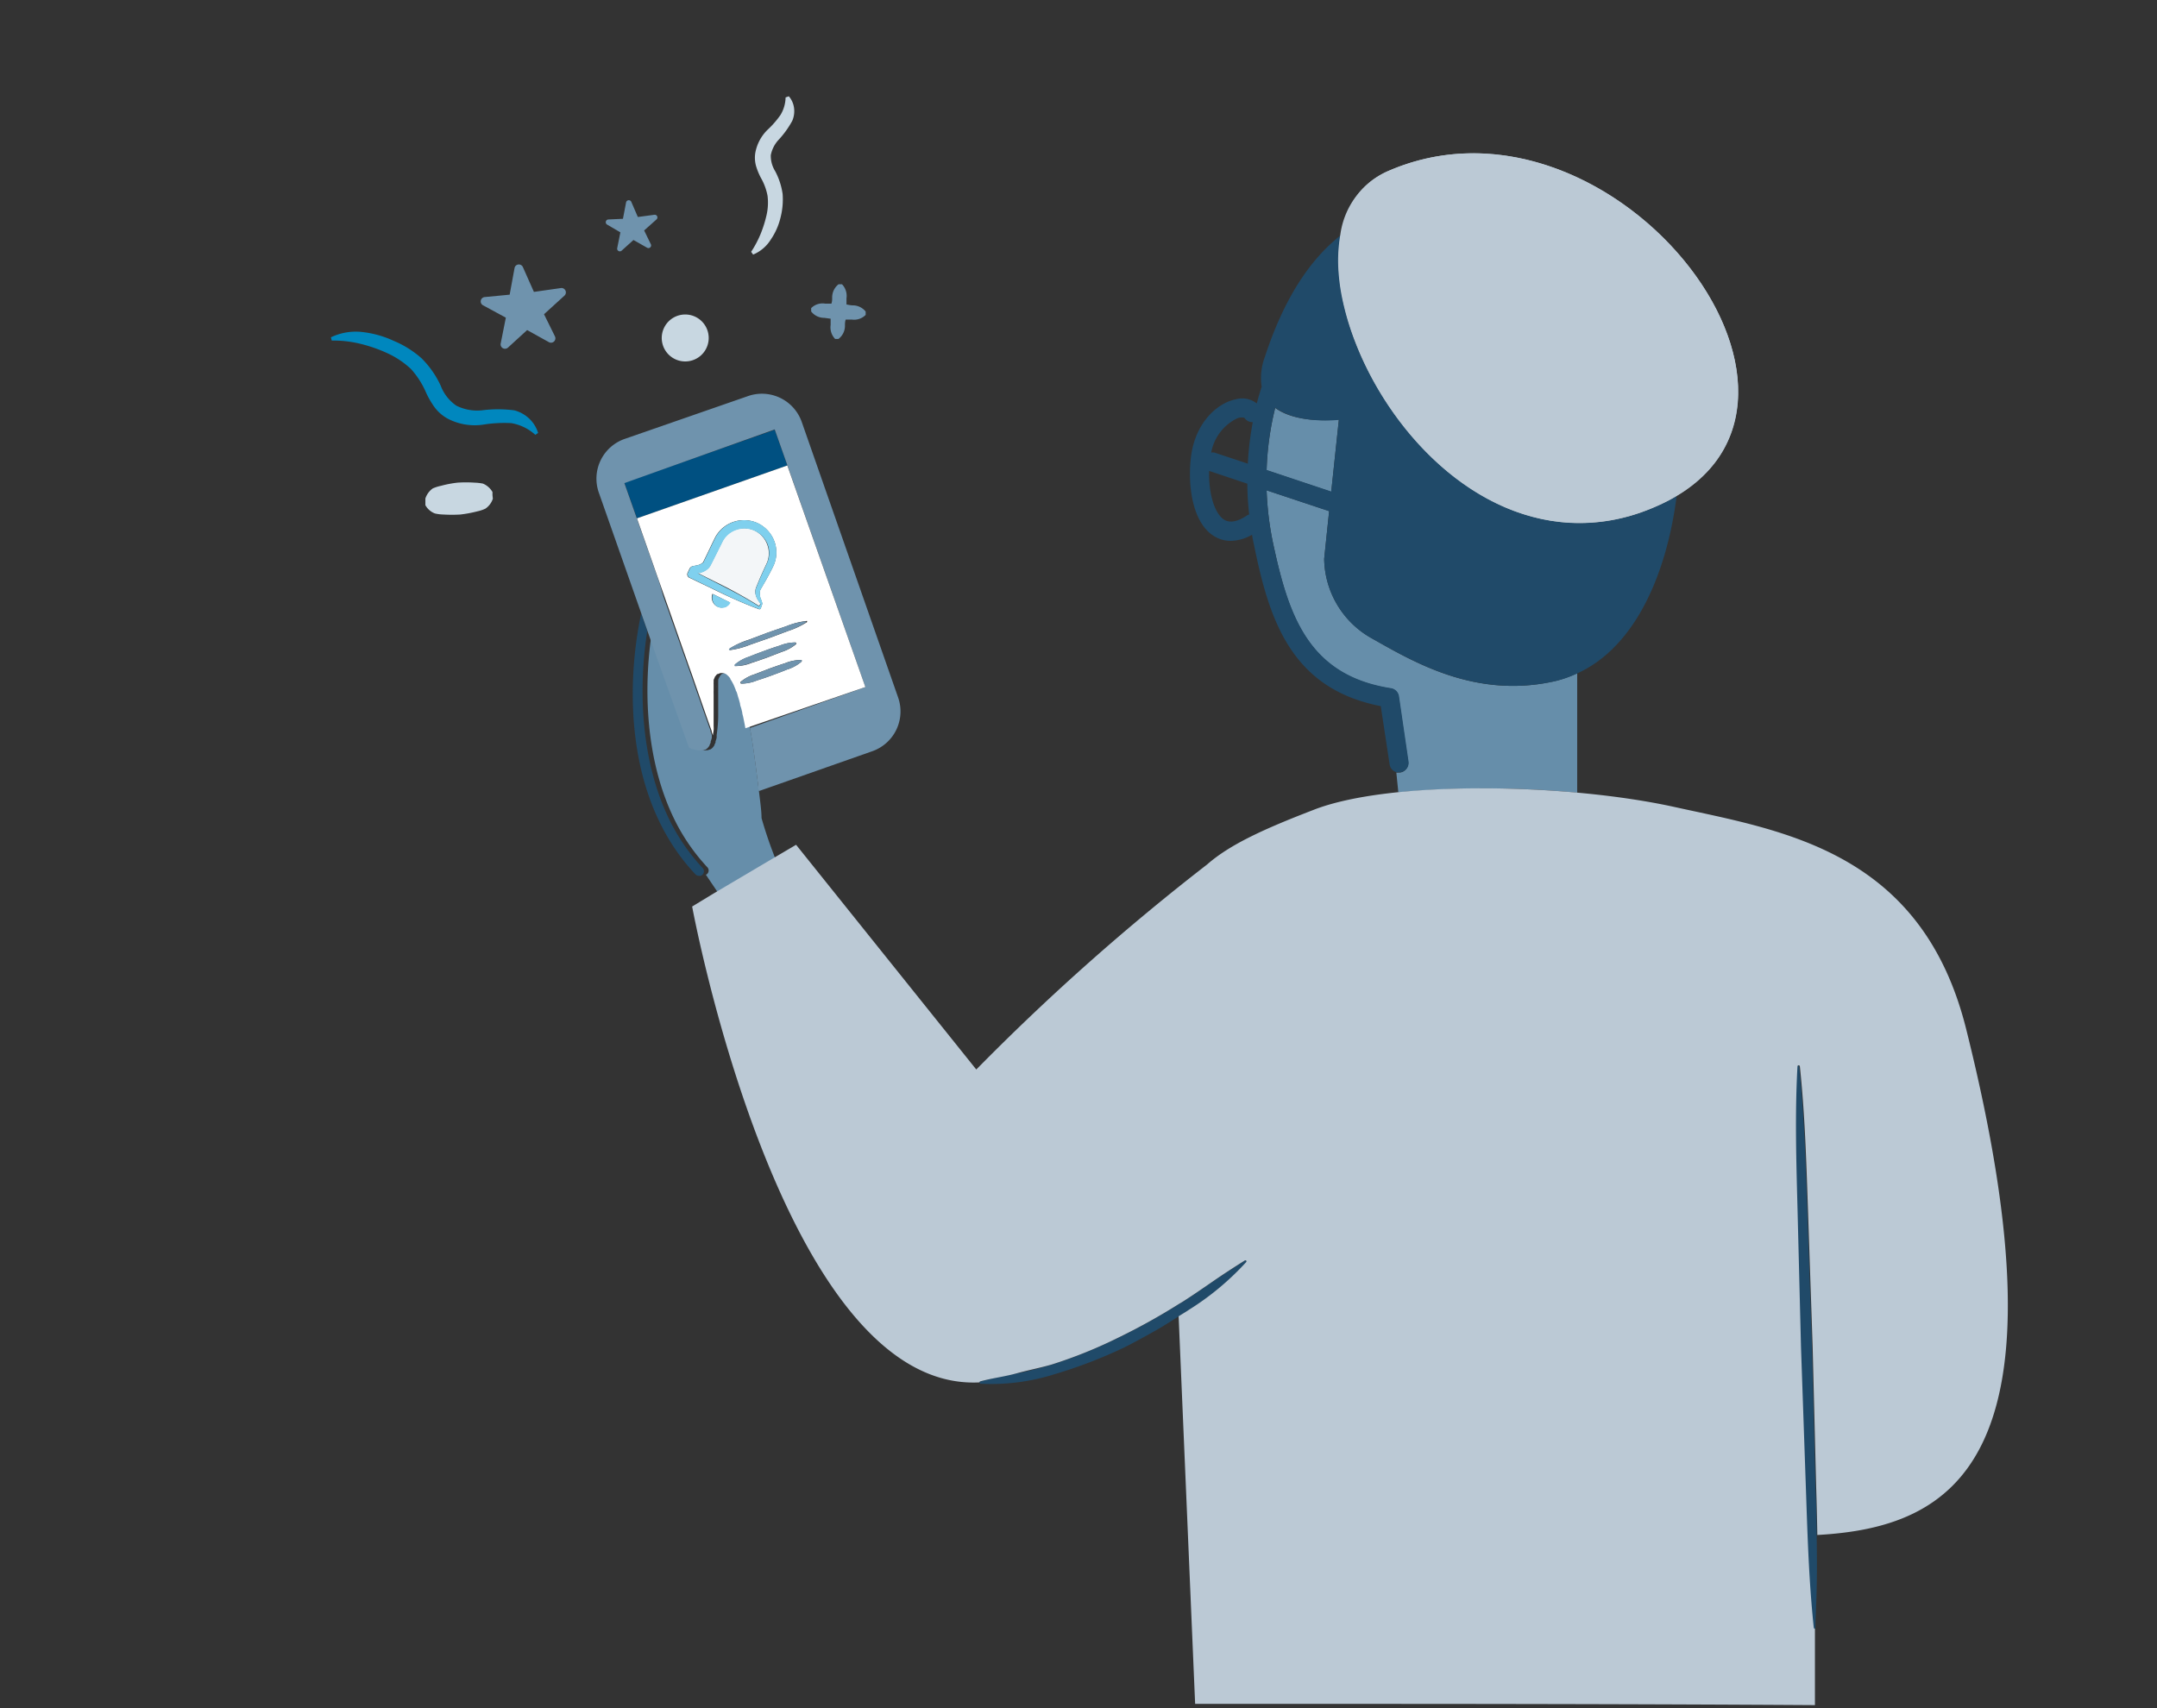 <svg xmlns="http://www.w3.org/2000/svg" viewBox="0 0 226 179"><rect x="0" y="0" width="226" height="179" fill="#333333" stroke="none"/><defs><style>.cls-1{fill:none;}.cls-2{fill:#668eaa;}.cls-3{fill:#204A69;}.cls-4{fill:#BBC9D5;}.cls-5{fill:#c8d7e1;}.cls-6{fill:#6F93AD;}.cls-7{fill:#0087be;}.cls-8{fill:#005081;}.cls-9{fill:#fff;}.cls-10{fill:#7fd0ee;}.cls-11{fill:#f3f6f8;}</style></defs><title>mobile-app</title><g id="Layer_15" data-name="Layer 15"><path class="cls-1" d="M130.74,48.62a32.08,32.08,0,0,1,.52-4.39,1,1,0,0,1-.88-.46,1.28,1.28,0,0,0-.93.15,5,5,0,0,0-2.55,3.5.84.84,0,0,1,.35,0Z"/><path class="cls-1" d="M126.69,49.38c-.07,2.39.54,4.48,1.57,5.11.59.37,1.41.22,2.42-.46a.9.9,0,0,1,.21-.08c-.11-1.08-.18-2.15-.19-3.23Z"/><path class="cls-2" d="M165.25,83.07V70.55a11.85,11.85,0,0,1-2.3.82c-8.39,1.93-15-2.09-19.33-4.54a9.7,9.7,0,0,1-4.88-8.27l.52-5-6.55-2.18a32.62,32.62,0,0,0,.65,5.42c1.59,7.57,3.61,14,12.35,15.35a1,1,0,0,1,.83.84l1,6.84a1,1,0,0,1-.84,1.13l-.15,0a1,1,0,0,1-.25,0l.21,2.07A102.58,102.58,0,0,1,165.25,83.07Z"/><path class="cls-2" d="M139.48,51.54l.8-7.58s-4.31.54-6.67-1.21a30.86,30.86,0,0,0-.9,6.53Z"/><path class="cls-3" d="M175.16,52.27a20,20,0,0,1-1.91.92l-.14.06a19.23,19.23,0,0,1-12.57.89C152,51.83,145.12,43.84,142,35.86A28.52,28.52,0,0,1,140.62,31a21.25,21.25,0,0,1-.31-2.29,15.92,15.92,0,0,1,.17-4.06c-3.2,2.52-5.93,6.57-7.95,12.74a6.29,6.29,0,0,0-.34,3.14c-.18.58-.36,1.16-.51,1.75a2.48,2.48,0,0,0-2.19-.44c-2,.41-4.25,2.48-4.7,6-.39,3.17.2,7,2.42,8.35a3.3,3.3,0,0,0,1.75.49,4.66,4.66,0,0,0,2.22-.64c.07.39.14.78.23,1.17C133,65,135.3,72.17,144.67,74l.93,6.13a1,1,0,0,0,.74.8,1,1,0,0,0,.25,0l.15,0a1,1,0,0,0,.84-1.13l-1-6.84a1,1,0,0,0-.83-.84C137,70.76,135,64.38,133.36,56.81a32.62,32.62,0,0,1-.65-5.42l6.55,2.18-.52,5a9.7,9.7,0,0,0,4.88,8.27C148,69.28,154.56,73.3,163,71.37a11.85,11.85,0,0,0,2.3-.82c6-2.76,9.31-10.31,10.37-18.55C175.47,52.09,175.32,52.19,175.16,52.27ZM130.68,54c-1,.68-1.83.83-2.42.46-1-.63-1.64-2.72-1.57-5.11l4,1.34c0,1.08.08,2.15.19,3.23A.9.9,0,0,0,130.68,54Zm.06-5.41-3.49-1.16a.84.84,0,0,0-.35,0,5,5,0,0,1,2.55-3.5,1.28,1.28,0,0,1,.93-.15,1,1,0,0,0,.88.46A32.08,32.08,0,0,0,130.74,48.62Zm8.74,2.92-6.77-2.26a30.86,30.86,0,0,1,.9-6.53C136,44.5,140.28,44,140.28,44Z"/><path class="cls-4" d="M145.43,17.93a8.5,8.5,0,0,0-5,6.69,15.92,15.92,0,0,0-.17,4.06,21.25,21.25,0,0,0,.31,2.29A28.52,28.52,0,0,0,142,35.86c3.09,8,9.93,16,18.51,18.28a19.23,19.23,0,0,0,12.57-.89l.14-.06a20,20,0,0,0,1.91-.92c.16-.08.31-.18.46-.27C194.54,40.82,168.37,7.94,145.43,17.93Z"/><path class="cls-4" d="M173.11,53.25c23.56-9.69-3.82-45.71-27.68-35.32C130.77,24.32,149.54,63,173.11,53.25Z"/></g><g id="Layer_20" data-name="Layer 20"><path class="cls-5" d="M51.6,51.91l0-.35a2.07,2.07,0,0,0-1-.88,5.39,5.39,0,0,0-.89-.1,13.07,13.07,0,0,0-1.77,0,11.47,11.47,0,0,0-1.73.33,4.51,4.51,0,0,0-.86.27,2.09,2.09,0,0,0-.78,1.06l0,.35,0,.35a1.93,1.93,0,0,0,1,.87,4.51,4.51,0,0,0,.89.11,14.89,14.89,0,0,0,1.77,0A13.32,13.32,0,0,0,50,53.59a4,4,0,0,0,.85-.28,2,2,0,0,0,.79-1.05Z"/><path class="cls-6" d="M58.75,30.19l-2.81.4L54.79,28a.46.46,0,0,0-.88.1l-.51,2.78-2.6.25a.46.46,0,0,0-.18.87L53,33.29,52.46,36a.46.46,0,0,0,.77.42l2-1.83,2.27,1.26a.46.46,0,0,0,.64-.61L57,32.93,59.12,31A.46.46,0,0,0,58.75,30.19Z"/><path class="cls-5" d="M70.64,37.59a2.46,2.46,0,1,0-1-3.36A2.46,2.46,0,0,0,70.64,37.59Z"/><path class="cls-6" d="M89.33,32c-.21,0-.43-.06-.64-.09,0-.21,0-.43,0-.65a1.75,1.75,0,0,0-.47-1.47h-.36a1.74,1.74,0,0,0-.67,1.39c0,.21,0,.43-.08.64-.22,0-.43,0-.65,0a1.68,1.68,0,0,0-1.47.47l0,.17v.18a1.72,1.72,0,0,0,1.39.67l.65.09c0,.21,0,.43,0,.65a1.75,1.75,0,0,0,.47,1.47l.35,0a1.72,1.72,0,0,0,.68-1.39c0-.21,0-.43.08-.64h.65A1.69,1.69,0,0,0,90.7,33l0-.35A1.73,1.73,0,0,0,89.33,32Z"/><path class="cls-7" d="M53.88,43a13.24,13.24,0,0,0-3.38,0,4.89,4.89,0,0,1-2.69-.49,4.48,4.48,0,0,1-1.64-2.1,9.83,9.83,0,0,0-2-2.86,10.41,10.41,0,0,0-2.94-1.84A10.57,10.57,0,0,0,38,34.8a6,6,0,0,0-3.33.55l.09.34a11.79,11.79,0,0,1,3,.34,15.33,15.33,0,0,1,2.86,1,9.24,9.24,0,0,1,2.44,1.64,9,9,0,0,1,1.58,2.47,9.1,9.1,0,0,0,.87,1.51A4.26,4.26,0,0,0,47,43.92a6.1,6.1,0,0,0,3.56.59,14.09,14.09,0,0,1,3-.17,5,5,0,0,1,2.53,1.23l.29-.2a3.45,3.45,0,0,0-.92-1.49A3.58,3.58,0,0,0,53.88,43Z"/><path class="cls-6" d="M65,24.35,64.67,26a.28.28,0,0,0,.47.26l1.23-1.11,1.43.81a.28.28,0,0,0,.39-.37l-.7-1.44L68.78,23a.28.28,0,0,0-.23-.49l-1.72.23-.69-1.6a.29.29,0,0,0-.54.06l-.33,1.73L63.72,23a.29.29,0,0,0-.12.53Z"/><path class="cls-5" d="M79.7,24.5a11,11,0,0,1-1,1.89l.21.29a4,4,0,0,0,1.86-1.59,6.9,6.9,0,0,0,1-2.25A7.64,7.64,0,0,0,82,20.33a7.31,7.31,0,0,0-.78-2.39,3.05,3.05,0,0,1-.46-1.68,3.29,3.29,0,0,1,.81-1.6,9.76,9.76,0,0,0,1.44-2,2.55,2.55,0,0,0,.18-1.39,2.34,2.34,0,0,0-.54-1.18l-.34.12a3.67,3.67,0,0,1-.53,1.83,9.62,9.62,0,0,1-1.37,1.57A4.51,4.51,0,0,0,79.14,16a3.19,3.19,0,0,0,.1,1.48,6.75,6.75,0,0,0,.49,1.17,6,6,0,0,1,.69,1.87,5.84,5.84,0,0,1-.1,2A12.73,12.73,0,0,1,79.7,24.5Z"/><polygon class="cls-8" points="81.17 45.04 65.42 50.58 66.74 54.32 66.74 54.32 82.49 48.78 81.17 45.04"/><path class="cls-3" d="M190.34,160.89q0-2.5-.12-5l-.37-14.71-.5-14.7c-.17-4.91-.32-9.81-.84-14.7a.13.13,0,0,0-.12-.11.12.12,0,0,0-.13.12c-.23,4.91-.09,9.81,0,14.72l.37,14.7.51,14.71c.17,4.9.31,9.8.83,14.69a.13.13,0,0,0,.12.11h0a.12.12,0,0,0,.12-.12c0-.82.06-1.65.08-2.47C190.39,165.71,190.38,163.3,190.34,160.89Z"/><path class="cls-3" d="M130.58,132.12a.12.12,0,0,0-.17,0c-1.1.69-2.17,1.4-3.24,2.12s-2.11,1.46-3.19,2.15c-.18.12-.38.22-.56.34a65.66,65.66,0,0,1-6.14,3.41,48.92,48.92,0,0,1-7.09,2.87c-1.23.35-2.45.69-3.7.93s-2.5.49-3.77.83h0a.13.13,0,0,0-.09.11h0a.13.13,0,0,0,.12.13,22,22,0,0,0,7.75-1,50.12,50.12,0,0,0,7.31-2.81c1.25-.63,2.47-1.31,3.68-2,.67-.4,1.33-.82,2-1.24.36-.23.73-.44,1.08-.68a28.62,28.62,0,0,0,6-5A.12.12,0,0,0,130.58,132.12Z"/></g><g id="Layer_19" data-name="Layer 19"><path class="cls-1" d="M75,72l0,.2Z"/><path class="cls-1" d="M75,72.37a1.64,1.64,0,0,0,0,.23A1.64,1.64,0,0,1,75,72.37Z"/><path class="cls-1" d="M75.09,71.68l0,.17Z"/><path class="cls-1" d="M75.68,70.56l-.06,0Z"/><path class="cls-1" d="M75,72.73c0,.09,0,.19,0,.28C75,72.92,75,72.82,75,72.73Z"/><path class="cls-1" d="M75.16,71.38l0,.15Z"/><path class="cls-1" d="M75.26,71.11l-.05.12Z"/><path class="cls-1" d="M74.92,74.08q0-.52,0-1,0,.5,0,1Z"/><path class="cls-1" d="M76.67,70.74a1.59,1.59,0,0,1,.29.33A1.59,1.59,0,0,0,76.67,70.74Z"/><path class="cls-1" d="M74.86,76c0,.17,0,.33,0,.49s0,.38-.07.55a15,15,0,0,0,.16-2h0C74.89,75.39,74.88,75.72,74.86,76Z"/><path class="cls-1" d="M74.7,77.22l0-.14h0Z"/><path class="cls-1" d="M75.45,70.77l.06-.07Z"/><path class="cls-1" d="M75.87,70.48a.86.86,0,0,1,.36,0A.86.86,0,0,0,75.87,70.48Z"/><path class="cls-1" d="M75.37,70.88s0,.07-.05.1S75.35,70.91,75.37,70.88Z"/><path class="cls-1" d="M77.54,72.19c-.08-.19-.15-.37-.23-.54C77.39,71.82,77.46,72,77.54,72.19Z"/><path class="cls-1" d="M78,73.7l-.12-.44Z"/><path class="cls-1" d="M77.81,73c-.06-.21-.13-.4-.2-.59C77.68,72.58,77.75,72.78,77.81,73Z"/><path class="cls-1" d="M78.35,75.12h0Z"/><polygon class="cls-1" points="81.17 45.04 65.42 50.58 66.74 54.32 66.74 54.32 82.49 48.78 81.17 45.04"/><path class="cls-1" d="M78.25,74.63l-.09-.38Z"/><path class="cls-1" d="M77.25,71.54a4.23,4.23,0,0,0-.25-.42A4.23,4.23,0,0,1,77.25,71.54Z"/><path class="cls-1" d="M76.61,70.68a.9.9,0,0,0-.32-.17A.9.9,0,0,1,76.61,70.68Z"/><path class="cls-2" d="M74.5,77.88l0-.06,0,.05Z"/><path class="cls-2" d="M74.67,77.36a2.34,2.34,0,0,1-.12.4A2.34,2.34,0,0,0,74.67,77.36Z"/><path class="cls-2" d="M73.54,78.74a2.16,2.16,0,0,1-.36,0A2.16,2.16,0,0,0,73.54,78.74Z"/><path class="cls-2" d="M74.15,78.43a1.08,1.08,0,0,1-.24.18A1.08,1.08,0,0,0,74.15,78.43Z"/><path class="cls-2" d="M73.85,78.64a.79.79,0,0,1-.26.08A.79.79,0,0,0,73.85,78.64Z"/><path class="cls-2" d="M73.09,78.72a2.37,2.37,0,0,1-.34-.08A2.37,2.37,0,0,0,73.09,78.72Z"/><path class="cls-2" d="M74.39,78.1a1.51,1.51,0,0,0,.11-.22h0A1.63,1.63,0,0,1,74.39,78.1Z"/><path class="cls-2" d="M74.36,78.16a1.89,1.89,0,0,1-.2.27A1.89,1.89,0,0,0,74.36,78.16Z"/><path class="cls-2" d="M72.63,78.6a5.12,5.12,0,0,1-.5-.22A5.12,5.12,0,0,0,72.63,78.6Z"/><path class="cls-3" d="M74.9,75.07h0c0-.33,0-.67,0-1h0C74.92,74.41,74.91,74.74,74.9,75.07Z"/><path class="cls-3" d="M73.59,90.93c-.11-.11-.2-.22-.3-.33a20.68,20.68,0,0,1-3.14-4.67c-3.1-6.32-3.25-14-2.33-19.82l-.32-.91-.32-.91C65.54,72,65.55,83.88,72.86,91.62a.48.48,0,0,0,.36.16.54.54,0,0,0,.21,0,.42.42,0,0,0,.14-.09A.5.5,0,0,0,73.59,90.93Z"/><path class="cls-2" d="M79.79,85.73v0c0-.68-.12-1.58-.27-2.81h0c0-.17,0-.31-.06-.49-.2-1.52-.47-3.89-.87-6.12-.07-.4-.15-.79-.23-1.17h0c0-.17-.07-.33-.1-.48l-.09-.38c0-.19-.09-.37-.14-.55l-.12-.44L77.81,73c-.06-.2-.13-.4-.2-.59s0-.13-.07-.2-.15-.37-.23-.54l-.06-.11a4.23,4.23,0,0,0-.25-.42s0,0,0-.05a1.59,1.59,0,0,0-.29-.33l-.06-.06a.9.9,0,0,0-.32-.17l-.06,0a.86.86,0,0,0-.36,0l-.19.08-.06,0a.48.48,0,0,0-.11.09l-.06.07-.08.11s0,.07-.05.1l-.06.13-.05.12a.88.88,0,0,1,0,.15l0,.15a.83.83,0,0,0,0,.15l0,.17c0,.06,0,.11,0,.16l0,.2c0,.05,0,.11,0,.16a1.64,1.64,0,0,0,0,.23.57.57,0,0,0,0,.13c0,.09,0,.19,0,.28v0q0,.5,0,1c0,.32,0,.66,0,1a15,15,0,0,1-.16,2h0l0,.14,0,.14h0a2.34,2.34,0,0,1-.12.4s0,0,0,.06l0,.06a1.51,1.51,0,0,1-.11.22l0,.06a1.89,1.89,0,0,1-.2.27h0a1.08,1.08,0,0,1-.24.18l-.06,0a.79.79,0,0,1-.26.08l0,0a2.16,2.16,0,0,1-.36,0l-.09,0a2.37,2.37,0,0,1-.34-.08l-.12,0a5.12,5.12,0,0,1-.5-.22h0l-.38-1.08h0l-3-8.4-.35-1-.3-.85-.33-.94c-.92,5.81-.77,13.5,2.33,19.82a20.68,20.68,0,0,0,3.14,4.67c.1.11.19.22.3.33a.5.5,0,0,1,0,.71.42.42,0,0,1-.14.09l1.31,1.94,6-3.55A44.47,44.47,0,0,1,79.79,85.73Z"/><path class="cls-6" d="M79.51,82.9h0c0-.16,0-.32-.07-.49C79.48,82.59,79.49,82.73,79.51,82.9Z"/><polygon class="cls-6" points="74.73 77.07 74.74 77.07 74.74 77.07 74.73 77.07"/><path class="cls-6" d="M94.1,73.09,84,44.21a4.42,4.42,0,0,0-5.63-2.7L65.44,46a4.41,4.41,0,0,0-2.7,5.62l4.44,12.63.32.91.32.91.33.94.3.85.35,1,3,8.4h0l.38,1.08h0a5.12,5.12,0,0,0,.5.22l.12,0a2.37,2.37,0,0,0,.34.08l.09,0a2.16,2.16,0,0,0,.36,0l0,0a.79.79,0,0,0,.26-.08l.06,0a1.08,1.08,0,0,0,.24-.18h0a1.89,1.89,0,0,0,.2-.27l0-.06a1.63,1.63,0,0,0,.11-.23l0-.05s0,0,0-.06a2.34,2.34,0,0,0,.12-.4h0l0-.14,0-.14h0l-.13-.35,0-.11-.17-.46-.31-.88-.18-.51-.19-.55-1-2.87-.21-.61-.33-.92-.31-.89-.19-.53-.35-1-1.24-3.54-.25-.7-.23-.66L69.07,61l-.25-.7-.24-.69-1.84-5.24h0l-1.32-3.74L81.17,45l1.32,3.74L90.67,72,78.58,76.29c.4,2.23.67,4.6.87,6.12,0,.17,0,.33.07.49l11.89-4.18A4.42,4.42,0,0,0,94.1,73.09Z"/><path class="cls-6" d="M79.45,82.41c-.2-1.52-.47-3.89-.87-6.12h0C79,78.52,79.25,80.89,79.45,82.41Z"/><polygon class="cls-6" points="74.67 77.36 74.67 77.36 74.67 77.36 74.67 77.36"/><path class="cls-6" d="M74.55,77.76s0,0,0,.06S74.54,77.78,74.55,77.76Z"/><path class="cls-6" d="M74.16,78.43h0Z"/><path class="cls-6" d="M73.91,78.61l-.06,0Z"/><path class="cls-6" d="M74.39,78.1l0,.06Z"/><path class="cls-6" d="M73.59,78.72l0,0Z"/><path class="cls-6" d="M72.75,78.64l-.12,0Z"/><path class="cls-6" d="M73.18,78.74l-.09,0Z"/><path class="cls-9" d="M82.49,48.78,66.74,54.32l1.84,5.24.24.69.25.7.54,1.54.23.66.25.7,1.24,3.54.35,1,.19.53.31.89.33.92.21.61,1,2.87.19.55.18.51.31.88.17.46,0,.11.13.35h0c0-.17.05-.36.07-.55s0-.32,0-.49,0-.64,0-1,0-.66,0-1,0-.69,0-1v0c0-.09,0-.19,0-.28a.57.57,0,0,1,0-.13,1.64,1.64,0,0,1,0-.23c0-.05,0-.11,0-.16l0-.2c0-.05,0-.1,0-.16l0-.17a.83.83,0,0,1,0-.15l0-.15a.88.88,0,0,0,0-.15l.05-.12.06-.13s0-.07.05-.1l.08-.11.06-.07a.48.48,0,0,1,.11-.09l.06,0,.19-.08a.86.86,0,0,1,.36,0l.06,0a.9.9,0,0,1,.32.17l.06.06a1.59,1.59,0,0,1,.29.33s0,0,0,.05a4.23,4.23,0,0,1,.25.42l.06.11c.08.17.15.35.23.54s0,.13.07.2.14.38.2.59l.09.28.12.44c0,.18.09.36.14.55l.09.38c0,.15.07.31.1.48h0c.08.38.16.77.23,1.17L90.67,72ZM72.37,60.61l-.14-.06a.4.4,0,0,1-.18-.54h0l.21-.45a.34.34,0,0,1,.08-.09.46.46,0,0,1,.21-.13h0l.55-.11a1.54,1.54,0,0,0,.38-.16c.13-.09.2-.15.23-.24l.25-.51c.34-.69.64-1.35,1-2.06a3.42,3.42,0,0,1,4.51-1.39,3.44,3.44,0,0,1,1.67,1.89,3.38,3.38,0,0,1-.09,2.5c-.34.71-.69,1.36-1.07,2l-.29.5a.73.73,0,0,0-.09.41,1.41,1.41,0,0,0,.07.5,4.43,4.43,0,0,1,.2.58,3.81,3.81,0,0,1-.17.51.14.14,0,0,1-.18.08h0c-1.25-.46-2.48-1-3.68-1.56Zm3.55,3A1,1,0,0,1,74.65,63a1,1,0,0,1,0-.77h0l1.79.89A1,1,0,0,1,75.92,63.65Zm.54,4.48,0-.07,0-.06a8.54,8.54,0,0,1,2-.92l2-.75,2-.69a7.8,7.8,0,0,1,2.1-.53l0,.12a8.26,8.26,0,0,1-1.95.92l-2,.75-2,.7A8.63,8.63,0,0,1,76.46,68.13ZM77,69.8l0-.15a4.28,4.28,0,0,1,1.5-.83c.53-.22,1.06-.41,1.59-.61s1.06-.38,1.61-.55a4.27,4.27,0,0,1,1.68-.33l.06.15a4.41,4.41,0,0,1-1.51.83l-1.58.61c-.54.19-1.07.38-1.61.55A4.32,4.32,0,0,1,77,69.8Zm5.49.35c-.52.22-1.05.41-1.58.61s-1.07.38-1.61.55a4.27,4.27,0,0,1-1.68.33l-.06-.15a4.23,4.23,0,0,1,1.51-.83l1.58-.61c.54-.19,1.07-.38,1.61-.55A4.28,4.28,0,0,1,84,69.17l0,.15A4.23,4.23,0,0,1,82.51,70.15Z"/><path class="cls-9" d="M76.29,70.51l-.06,0Z"/><path class="cls-9" d="M75.45,70.77l-.08.11Z"/><path class="cls-9" d="M75.87,70.48l-.19.08Z"/><path class="cls-9" d="M78.35,75.11c0-.17-.07-.33-.1-.48C78.28,74.78,78.32,74.94,78.35,75.11Z"/><path class="cls-9" d="M78.16,74.25c0-.19-.09-.37-.14-.55C78.07,73.88,78.11,74.06,78.16,74.25Z"/><path class="cls-9" d="M77.9,73.26,77.81,73Z"/><path class="cls-9" d="M77.61,72.39c0-.07,0-.13-.07-.2S77.59,72.32,77.61,72.39Z"/><path class="cls-9" d="M77,71.12s0,0,0-.05S77,71.11,77,71.12Z"/><path class="cls-9" d="M78.58,76.29h0c-.07-.4-.15-.79-.23-1.17C78.43,75.5,78.51,75.89,78.58,76.29Z"/><path class="cls-9" d="M77.31,71.65l-.06-.11Z"/><path class="cls-9" d="M75,72.21c0,.05,0,.11,0,.16S75,72.26,75,72.21Z"/><path class="cls-9" d="M76.61,70.68l.06.06Z"/><path class="cls-9" d="M75,72.6a.57.57,0,0,0,0,.13A.57.57,0,0,1,75,72.6Z"/><path class="cls-9" d="M75,73v0Z"/><path class="cls-9" d="M75.51,70.7a.48.48,0,0,1,.11-.09A.48.48,0,0,0,75.51,70.7Z"/><path class="cls-9" d="M75.06,71.85c0,.06,0,.11,0,.16S75.05,71.91,75.06,71.85Z"/><path class="cls-9" d="M75.13,71.53a.83.83,0,0,0,0,.15A.83.83,0,0,1,75.13,71.53Z"/><path class="cls-9" d="M75.21,71.23a.88.88,0,0,1,0,.15A.88.88,0,0,0,75.21,71.23Z"/><path class="cls-9" d="M75.32,71l-.06.13Z"/><path class="cls-6" d="M78.38,67.08a8.54,8.54,0,0,0-2,.92l0,.06,0,.07a8.63,8.63,0,0,0,2.1-.53l2-.7,2-.75a8.26,8.26,0,0,0,1.95-.92l0-.12a7.8,7.8,0,0,0-2.1.53l-2,.69Z"/><path class="cls-6" d="M80.32,68.92l1.58-.61a4.41,4.41,0,0,0,1.51-.83l-.06-.15a4.27,4.27,0,0,0-1.68.33c-.55.17-1.08.36-1.61.55s-1.06.39-1.59.61a4.28,4.28,0,0,0-1.5.83l0,.15a4.32,4.32,0,0,0,1.69-.33C79.25,69.3,79.78,69.11,80.32,68.92Z"/><path class="cls-6" d="M82.28,69.5c-.54.17-1.07.36-1.61.55l-1.58.61a4.23,4.23,0,0,0-1.51.83l.06.15a4.27,4.27,0,0,0,1.68-.33c.54-.17,1.08-.36,1.61-.55s1.06-.39,1.58-.61A4.23,4.23,0,0,0,84,69.32l0-.15A4.28,4.28,0,0,0,82.28,69.5Z"/><path class="cls-10" d="M74.7,62.26h0a1,1,0,0,0,0,.77,1,1,0,0,0,1.27.62,1,1,0,0,0,.57-.5Z"/><path class="cls-11" d="M79.53,63.5a1.77,1.77,0,0,1,.17-.24,5.14,5.14,0,0,1-.31-.44,1.77,1.77,0,0,1-.23-.59,1.27,1.27,0,0,1,.07-.69l.22-.53c.28-.7.62-1.4.92-2.06a2.63,2.63,0,0,0,0-1.93,2.66,2.66,0,0,0-1.3-1.42,2.55,2.55,0,0,0-1.9-.12,2.52,2.52,0,0,0-1.46,1.2l-1,2-.26.51a1.3,1.3,0,0,1-.54.57,1.89,1.89,0,0,1-.67.27l-.17,0,3.06,1.53C77.31,62.18,78.43,62.81,79.53,63.5Z"/><path class="cls-10" d="M81.15,56.75a3.44,3.44,0,0,0-1.67-1.89A3.42,3.42,0,0,0,75,56.25c-.36.71-.66,1.37-1,2.06l-.25.51c0,.09-.1.15-.23.24a1.54,1.54,0,0,1-.38.16l-.55.11h0a.46.46,0,0,0-.21.13.34.34,0,0,0-.08.09l-.21.45h0a.4.4,0,0,0,.18.54l.14.06,3.45,1.67c1.2.58,2.43,1.1,3.68,1.56h0a.14.14,0,0,0,.18-.08,3.81,3.81,0,0,0,.17-.51,4.43,4.43,0,0,0-.2-.58,1.41,1.41,0,0,1-.07-.5.73.73,0,0,1,.09-.41l.29-.5c.38-.66.73-1.31,1.07-2A3.38,3.38,0,0,0,81.15,56.75ZM80.37,59c-.3.66-.64,1.36-.92,2.06l-.22.53a1.27,1.27,0,0,0-.07.69,1.77,1.77,0,0,0,.23.59,5.14,5.14,0,0,0,.31.44,1.77,1.77,0,0,0-.17.24c-1.1-.69-2.22-1.32-3.37-1.9L73.1,60.07l.17,0a1.89,1.89,0,0,0,.67-.27,1.3,1.3,0,0,0,.54-.57l.26-.51,1-2a2.52,2.52,0,0,1,1.46-1.2,2.55,2.55,0,0,1,1.9.12A2.66,2.66,0,0,1,80.41,57,2.63,2.63,0,0,1,80.37,59Z"/><polygon class="cls-2" points="74.73 77.08 74.73 77.08 74.73 77.07 74.73 77.08"/><polygon class="cls-2" points="74.73 77.08 74.74 77.08 74.74 77.07 74.73 77.07 74.73 77.08"/><path class="cls-4" d="M206,107.82c-4.67-18.67-19.25-20.76-30.55-23.25s-29.89-2.84-37.87.32c-5.19,2-8.73,3.62-11.1,5.7h0a240.27,240.27,0,0,0-24.19,21.49L83.41,88.53l-2.7,1.59-6,3.55L72.52,95s9.38,50.92,30.1,49.87h0a.13.13,0,0,1,.09-.11h0c1.27-.34,2.53-.49,3.77-.83s2.47-.58,3.7-.93a48.92,48.92,0,0,0,7.09-2.87,65.66,65.66,0,0,0,6.14-3.41c.18-.12.38-.22.56-.34,1.08-.69,2.13-1.42,3.19-2.15s2.14-1.43,3.24-2.12a.12.12,0,0,1,.17,0,.12.12,0,0,1,0,.15,28.62,28.62,0,0,1-6,5c-.35.24-.72.45-1.08.68l1.73,40.62,14.25,0c8.83,0,30.69,0,50.69.13v-8h0a.13.13,0,0,1-.12-.11c-.52-4.89-.66-9.79-.83-14.69l-.51-14.71-.37-14.7c-.13-4.91-.27-9.81,0-14.72a.12.12,0,0,1,.13-.12.13.13,0,0,1,.12.11c.52,4.89.67,9.79.84,14.7l.5,14.7.37,14.71q.08,2.51.12,5C204.59,160.08,217.36,153.23,206,107.82Z"/></g></svg>